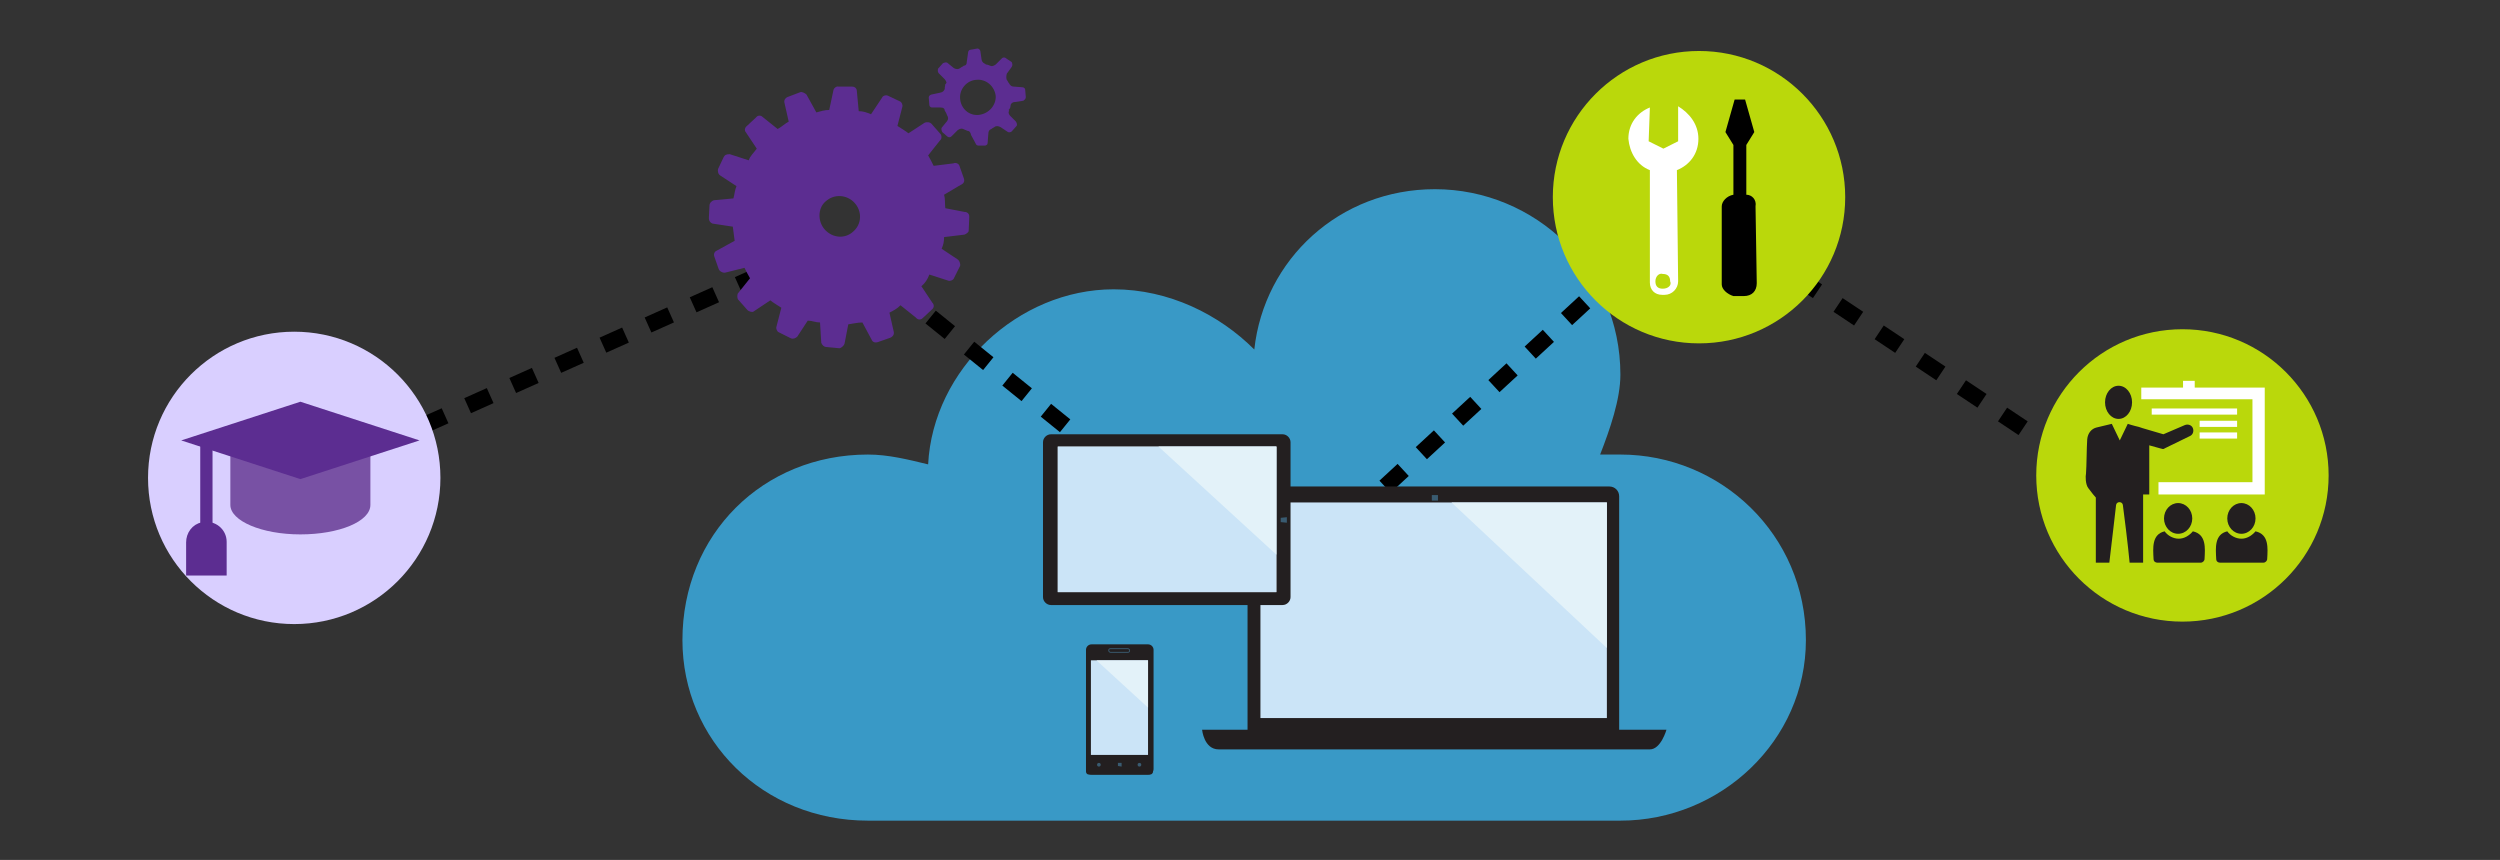 <?xml version="1.0" encoding="utf-8"?>
<!-- Generator: Adobe Illustrator 20.1.0, SVG Export Plug-In . SVG Version: 6.00 Build 0)  -->
<svg version="1.1" xmlns="http://www.w3.org/2000/svg" xmlns:xlink="http://www.w3.org/1999/xlink" x="0px" y="0px"
	 viewBox="0 0 407 140" style="enable-background:new 0 0 407 140;" xml:space="preserve">
<rect x="0" y="0" width="407" height="140" fill="#333333" stroke="none"/>
<style type="text/css">
	.st0{fill:none;stroke:#D6D6D6;stroke-miterlimit:10;}
	.st1{fill:#3999C6;}
	.st2{fill:#59B4D9;}
	.st3{fill:#FFFFFF;}
	.st4{fill:#7FBA00;}
	.st5{fill:#B8D432;}
	.st6{fill:#0072C6;}
	.st7{opacity:0.15;fill:#FFFFFF;enable-background:new    ;}
	.st8{opacity:0.7;fill:#0072C6;enable-background:new    ;}
	.st9{opacity:0.4;fill:#0072C6;enable-background:new    ;}
	.st10{fill:#0078D7;}
	.st11{fill:#478AA9;}
	.st12{clip-path:url(#SVGID_2_);fill:#478AA9;}
	.st13{fill:#FCD116;}
	.st14{opacity:0.6;fill:#FF8C00;enable-background:new    ;}
	.st15{fill:#231F20;}
	.st16{clip-path:url(#SVGID_4_);}
	.st17{fill:#25BBED;}
	.st18{fill:#60D1EF;}
	.st19{fill:#464646;}
	.st20{fill:#B8D71C;}
	.st21{fill:#2E2E2E;}
	.st22{fill:#757575;}
	.st23{fill-rule:evenodd;clip-rule:evenodd;fill:#96BCCE;}
	.st24{fill:#181717;}
	.st25{fill:#395B71;}
	.st26{fill:#CBE4F7;}
	.st27{fill:none;stroke:#000000;stroke-width:2.681;stroke-miterlimit:10;stroke-dasharray:4.022,4.022;}
	.st28{fill:#BAD80B;}
	.st29{fill:#E3F2F9;}
	.st30{fill:#A5A7AA;}
	.st31{fill:none;stroke:#395B71;stroke-width:0.147;stroke-miterlimit:10;}
	.st32{fill:#5C2D91;}
	.st33{fill:#D9CFFF;}
	.st34{fill:#7851A4;}
	.st35{fill:#5C2D91;stroke:#5C2D91;stroke-width:2;stroke-miterlimit:10;}
	.st36{fill:#CBE7F3;}
	.st37{fill:#59B4D9;enable-background:new    ;}
	.st38{fill:#86C8E3;}
	.st39{opacity:0.65;}
	.st40{fill:#D83B01;}
	.st41{opacity:0.15;enable-background:new    ;}
	.st42{fill-rule:evenodd;clip-rule:evenodd;fill:#A5D6EA;stroke:#A5D6EA;stroke-miterlimit:10;}
	.st43{fill:none;stroke:#000000;stroke-width:2.681;stroke-miterlimit:10;stroke-dasharray:4.022,4.022;}
	.st44{fill:#FFB900;}
	.st45{opacity:0.4;fill:#B8D432;enable-background:new    ;}
	.st46{fill:#AEE7DD;}
	.st47{clip-path:url(#SVGID_6_);}
	.st48{fill:none;}
	.st49{fill:#6BD8F7;}
	.st50{fill:#6BD2C1;}
	.st51{fill:#D7E871;}
	.st52{fill:#C8E6F2;}
	.st53{clip-path:url(#SVGID_8_);}
	.st54{clip-path:url(#SVGID_10_);fill:#57A5C4;}
	.st55{clip-path:url(#SVGID_10_);fill:#B4A0FF;}
	.st56{clip-path:url(#SVGID_10_);fill:#6BD8F7;}
	.st57{clip-path:url(#SVGID_10_);fill:#51CBB6;}
	.st58{clip-path:url(#SVGID_10_);fill:none;}
	.st59{clip-path:url(#SVGID_12_);fill:#57A5C4;}
	.st60{clip-path:url(#SVGID_12_);fill:#B4A0FF;}
	.st61{clip-path:url(#SVGID_12_);fill:#6BD8F7;}
	.st62{clip-path:url(#SVGID_12_);fill:#51CBB6;}
	.st63{clip-path:url(#SVGID_12_);fill:none;}
	.st64{fill:#94B3B5;stroke:#59B4D9;stroke-width:2;stroke-miterlimit:10;}
	.st65{clip-path:url(#SVGID_14_);}
	.st66{fill:#8DC2ED;}
	.st67{clip-path:url(#SVGID_16_);}
	.st68{clip-path:url(#SVGID_18_);}
	.st69{fill:#BAD80A;}
	.st70{fill:#A5D6EA;}
	.st71{clip-path:url(#SVGID_18_);fill:none;}
	.st72{clip-path:url(#SVGID_20_);}
	.st73{clip-path:url(#SVGID_20_);fill:none;}
	.st74{clip-path:url(#SVGID_22_);}
	.st75{clip-path:url(#SVGID_22_);fill:none;}
	.st76{clip-path:url(#SVGID_24_);}
	.st77{clip-path:url(#SVGID_24_);fill:none;}
	.st78{fill:#95B1C3;}
	.st79{fill:#427A57;}
	.st80{fill:#FFDD8B;}
	.st81{fill:#FAB05D;}
	.st82{fill:#FFC988;}
	.st83{fill:#00B294;}
	.st84{fill:#E6835F;}
	.st85{fill:#6FD9F8;}
	.st86{fill:#8A68B0;}
	.st87{fill:#B4A0FF;}
	.st88{fill:#489EE2;}
</style>
<g id="frames">
</g>
<g id="Layer_1">
	<path class="st1" d="M263.8,74h-3.3c1.6-4.1,3.3-9,3.3-13c0-17.1-13.9-30.2-30.2-30.2c-15.5,0-27.8,11.4-29.4,26.1
		c-5.7-5.7-13.9-9.8-22.9-9.8c-15.5,0-29.4,13-30.2,28.5c-3.3-0.8-6.5-1.6-9.8-1.6c-17.1,0-30.2,13-30.2,30.2
		c0,16.3,13.1,29.4,30.2,29.4h122.5c16.3,0,30.2-13,30.2-29.4C294,87,280.1,74,263.8,74"/>
	<polyline class="st27" points="139,41.5 206.9,96.4 275,33.5 340,76.8 	"/>
	<line class="st27" x1="54.1" y1="75.9" x2="131" y2="41.5"/>
	<circle class="st28" cx="355.3" cy="77.4" r="23.8"/>
	<g>
		<g>
			<g>
				<ellipse class="st15" cx="344.9" cy="65.5" rx="2.2" ry="2.7"/>
			</g>
			<g>
				<g>
					<ellipse class="st15" cx="364.9" cy="84.4" rx="2.3" ry="2.5"/>
				</g>
				<g>
					<path class="st15" d="M367.2,86.5c-0.6,0.7-1.4,1.2-2.3,1.2c-0.9,0-1.8-0.5-2.3-1.2c-2.1,0.5-1.9,2.7-1.8,4.5
						c0,0.4,0.3,0.6,0.6,0.6h7.1c0.3,0,0.6-0.3,0.6-0.6C369.2,89.2,369.4,87,367.2,86.5z"/>
				</g>
			</g>
			<g>
				<g>
					<ellipse class="st15" cx="354.6" cy="84.4" rx="2.3" ry="2.5"/>
				</g>
				<g>
					<path class="st15" d="M357,86.5c-0.6,0.7-1.4,1.2-2.3,1.2c-0.9,0-1.8-0.5-2.3-1.2c-2.1,0.5-1.9,2.7-1.8,4.5
						c0,0.4,0.3,0.6,0.6,0.6h7.1c0.3,0,0.6-0.3,0.6-0.6C359,89.2,359.2,87,357,86.5z"/>
				</g>
			</g>
			<g>
				<path class="st15" d="M340,79.5c0.6,0.8,1,1.3,1.2,1.5l0,10.6h2.2c0.3-2.3,1-8.7,1.1-9.4c0.1-0.6,1-0.6,1.1,0
					c0.1,0.6,0.9,7.1,1.1,9.4h2.2l0-11.1h1v-8l1.8,0.5c0.1,0,0.3,0.1,0.4,0.1c0.1,0,0.2,0,0.3-0.1l4.1-2c0.5-0.2,0.7-0.8,0.5-1.3
					c-0.2-0.5-0.8-0.7-1.3-0.5l-3.5,1.5l-3.4-1c-0.2-0.1-0.4-0.1-0.6-0.2l0,0l0,0c-0.9-0.2-1.8-0.5-1.8-0.5l-1.3,2.7h0l-1.3-2.7
					c0,0-1.6,0.4-2.5,0.6c-0.8,0.2-1.4,0.9-1.5,1.9c-0.1,1.4-0.1,4.4-0.2,5.6C339.5,77.5,339.5,78.9,340,79.5z"/>
			</g>
			<g>
				<rect x="350.3" y="66.5" class="st3" width="13.9" height="1"/>
			</g>
			<g>
				<rect x="358.1" y="68.5" class="st3" width="6.1" height="1"/>
			</g>
			<g>
				<rect x="358.1" y="70.4" class="st3" width="6.1" height="1"/>
			</g>
			<g>
				<polygon class="st3" points="357.3,63.1 357.3,62 355.4,62 355.4,63.1 348.6,63.1 348.6,65 366.7,65 366.7,78.5 351.4,78.5 
					351.4,80.5 368.7,80.5 368.7,63.1 				"/>
			</g>
		</g>
	</g>
	<g>
		<path class="st15" d="M263.6,120.2V80.8c0-0.9-0.7-1.6-1.6-1.6h-57.3c-0.9,0-1.6,0.7-1.6,1.6v39.4H263.6z"/>
		<rect x="205.2" y="81.8" class="st26" width="56.4" height="35.1"/>
		<path class="st15" d="M268.6,122c-1.8,0-67.8,0-70.2,0s-2.7-3.2-2.7-3.2h75.6C271.3,118.8,270.4,122,268.6,122z"/>
		<rect x="233.1" y="80.6" class="st25" width="1" height="0.9"/>
		<polygon class="st29" points="261.6,81.8 236.3,81.8 261.6,105.5 		"/>
	</g>
	<g>
		<path class="st15" d="M208.8,98.5h-37.7c-0.7,0-1.3-0.6-1.3-1.3V72c0-0.7,0.6-1.3,1.3-1.3h37.7c0.7,0,1.3,0.6,1.3,1.3v25.2
			C210.1,97.9,209.5,98.5,208.8,98.5z"/>
		<rect x="172.2" y="72.7" class="st30" width="35.6" height="23.7"/>
		<rect x="172.2" y="72.7" class="st26" width="35.6" height="23.7"/>
		<polygon class="st25" points="208.5,85 209.5,85.1 209.5,84.2 208.5,84.3 		"/>
		<polygon class="st29" points="207.8,90.3 207.8,72.7 188.6,72.7 		"/>
	</g>
	<g>
		<path class="st15" d="M186.9,126.1h-9.2c-0.5,0-0.9-0.4-0.9-0.9v-19.4c0-0.5,0.4-0.9,0.9-0.9h9.2c0.5,0,0.9,0.4,0.9,0.9v19.4
			C187.8,125.7,187.4,126.1,186.9,126.1z"/>
		<path class="st15" d="M176.8,123.3v2.3c0,0.3,0.2,0.5,0.5,0.5h9.9c0.3,0,0.5-0.2,0.5-0.5v-2.3H176.8z"/>
		<rect x="177.6" y="107.5" class="st26" width="9.3" height="15.4"/>
		<g>
			<path class="st31" d="M183.6,106.2h-2.8c-0.1,0-0.3-0.1-0.3-0.3s0.1-0.3,0.3-0.3h2.8c0.1,0,0.3,0.1,0.3,0.3
				S183.8,106.2,183.6,106.2z"/>
		</g>
		<circle class="st25" cx="178.9" cy="124.5" r="0.3"/>
		<circle class="st25" cx="185.5" cy="124.5" r="0.3"/>
		<polygon class="st25" points="182.6,124.8 182,124.7 182,124.2 182.6,124.2 		"/>
		<polygon class="st29" points="186.9,115.2 186.9,107.5 178.5,107.5 		"/>
	</g>
	<path class="st32" d="M158.8,23.3c0.1,0.3,0.3,0.4,0.5,0.4l1.1,0c0.3-0.1,0.4-0.2,0.4-0.6l0.1-1.3c0-0.5,0.2-0.7,0.5-0.8
		c0.2-0.2,0.4-0.2,0.6-0.4c0.3-0.1,0.5-0.1,0.9,0.1l1.2,0.8c0.2,0.1,0.5,0,0.6-0.1l0.8-0.9c0.1-0.1,0.1-0.4-0.1-0.7l-1-1
		c-0.3-0.4-0.2-0.6-0.1-0.8l-0.1-0.1c0.2-0.2,0.3-0.4,0.3-0.6c0-0.3,0.2-0.7,0.8-0.7l1.3-0.2c0.3-0.2,0.4-0.4,0.4-0.6l-0.1-1.2
		c0-0.2-0.2-0.4-0.5-0.4l-1.3-0.1c-0.5,0-0.7-0.3-0.8-0.5c-0.2-0.2-0.2-0.4-0.4-0.6c-0.1-0.3-0.1-0.5,0-1l0.8-1.1
		c0.2-0.3,0.1-0.6,0-0.8l-0.9-0.6c-0.2-0.2-0.5-0.2-0.7,0l-1,1c-0.4,0.3-0.7,0.3-0.9,0.2c-0.2-0.1-0.5-0.2-0.7-0.2l-0.1-0.1
		c-0.2-0.1-0.5-0.2-0.6-0.7l-0.2-1.4c-0.1-0.3-0.3-0.4-0.5-0.4L158,8.1c-0.2,0-0.4,0.2-0.4,0.5l-0.2,1.4c0,0.5-0.2,0.7-0.5,0.7
		c-0.2,0.2-0.4,0.2-0.6,0.4c-0.3,0.2-0.6,0.2-1,0l-1.1-0.9c-0.2-0.1-0.5,0-0.7,0.1l-0.8,0.9c0,0.2-0.1,0.4,0.1,0.7l1,1
		c0.3,0.4,0.4,0.6,0.1,0.8c0,0.2-0.1,0.4-0.1,0.8c-0.1,0.2-0.2,0.5-0.8,0.6l-1.4,0.3c-0.3,0.1-0.4,0.3-0.4,0.5l0.1,1.2
		c0,0.2,0.2,0.4,0.4,0.4l1.4,0c0.5,0,0.7,0.2,0.7,0.5c0.2,0.3,0.3,0.5,0.4,0.8c0.2,0.3,0.2,0.6,0,0.9l-0.9,1.1
		c-0.1,0.2,0,0.5,0.1,0.7l0.8,0.7c0.2,0.2,0.5,0.2,0.7,0l1-1c0.4-0.3,0.7-0.3,0.9-0.2c0.2,0.1,0.5,0.2,0.7,0.3
		c0.3,0,0.5,0.2,0.6,0.7L158.8,23.3 M162.1,15.6c0.1,1.5-1.1,2.9-2.7,3.1c-1.6,0.2-3-1-3.1-2.7c-0.1-1.5,1.1-2.9,2.6-3
		C160.5,12.8,161.9,14,162.1,15.6"/>
	<path class="st32" d="M153,22.9c0.4-0.3,0.3-0.9,0.1-1.1l-1.5-1.7c-0.2-0.2-0.7-0.3-1.1-0.1l-2.6,1.7c-0.5-0.4-1.2-0.8-1.8-1.2
		l0.8-3.1c0.1-0.3-0.1-0.8-0.4-0.9l-1.9-0.9c-0.4-0.2-0.9,0-1,0.3l-1.8,2.7c-0.7-0.3-1.3-0.5-2-0.5l-0.3-3.2c0-0.5-0.3-0.8-0.8-0.8
		l-2.2,0c-0.3-0.1-0.7,0.2-0.8,0.5l-0.7,3.3c-0.7,0-1.4,0.2-2.1,0.4l-1.6-2.9c-0.2-0.2-0.7-0.5-1-0.4l-2.1,0.8
		c-0.3,0.1-0.6,0.5-0.5,0.9l0.7,3.1c-0.6,0.3-1.2,0.9-1.8,1.2l-2.5-2c-0.2-0.2-0.7-0.3-1,0.1l-1.5,1.4c-0.4,0.3-0.4,0.8-0.2,1
		l1.8,2.7c-0.5,0.7-1.1,1.2-1.3,1.9l-3.1-1c-0.5,0-0.8,0.1-1,0.5l-0.9,1.9c-0.1,0.3,0,0.9,0.4,1.1l2.6,1.7c-0.3,0.7-0.3,1.3-0.5,2
		l-3.2,0.3c-0.3,0.1-0.7,0.4-0.7,0.9l-0.1,2c0,0.5,0.3,0.8,0.6,0.9l3.3,0.5c0.1,0.8,0.2,1.6,0.3,2.3l-2.9,1.6
		c-0.3,0.1-0.6,0.5-0.4,1l0.7,2c0.1,0.3,0.5,0.6,1,0.6l3.2-0.8c0.3,0.6,0.6,1.2,0.9,1.7l-2,2.5c-0.1,0.3-0.1,0.8,0.1,1l1.5,1.7
		c0.2,0.2,0.8,0.4,1,0.2l2.7-1.8c0.5,0.4,1.2,0.8,1.8,1.2l-0.8,3.1c-0.1,0.3,0.1,0.8,0.4,0.9l2,1c0.3,0.1,0.7,0,1-0.3l1.7-2.6
		c0.7,0,1.3,0.3,2,0.3l0.2,3.3c0.1,0.3,0.4,0.7,0.9,0.7l2.1,0.2c0.3-0.1,0.7-0.4,0.8-0.8l0.6-3.1c0.8-0.1,1.5-0.3,2.3-0.3l1.5,2.8
		c0.2,0.5,0.7,0.5,1,0.4l2-0.7c0.5-0.2,0.7-0.6,0.6-1l-0.7-3.1c0.6-0.3,1.2-0.6,1.8-1.2l2.5,2c0.3,0.4,0.8,0.4,1.1,0.1l1.5-1.4
		c0.4-0.3,0.4-0.8,0.1-1.1l-1.8-2.7c0.6-0.5,1-1.1,1.3-1.9l3.1,1c0.3,0.1,0.8-0.1,0.9-0.4l1-2c0.1-0.3-0.1-0.8-0.3-1l-2.7-1.8
		c0.3-0.7,0.4-1.2,0.4-1.9l3.3-0.4c0.3-0.1,0.7-0.4,0.7-0.6l0.1-2.3c0-0.5-0.3-0.8-0.8-0.8l-3.1-0.6c-0.1-0.8,0-1.5-0.2-2.2l2.7-1.6
		c0.5-0.2,0.7-0.6,0.5-1.1l-0.7-2c-0.1-0.3-0.5-0.6-1-0.4L152,27c-0.3-0.6-0.6-1.2-0.9-1.7L153,22.9 M139.1,33
		c1.3,1.4,1.2,3.5-0.2,4.7c-1.3,1.2-3.3,1.1-4.6-0.3c-1.2-1.3-1.2-3.5,0.1-4.6C135.8,31.5,137.9,31.7,139.1,33"/>
	<circle class="st3" cx="279" cy="32.9" r="19.1"/>
	<circle class="st33" cx="47.9" cy="77.8" r="23.8"/>
	<circle class="st28" cx="276.6" cy="32.1" r="23.8"/>
	<g>
		<path class="st34" d="M60.3,82.2c0,2.7-5.1,4.8-11.4,4.8s-11.4-2.2-11.4-4.8v-8.9h22.8V82.2z"/>
		<polygon class="st32" points="68.3,71.7 48.9,78 29.5,71.7 48.9,65.4 		"/>
		<line class="st35" x1="33.6" y1="72.6" x2="33.6" y2="86.1"/>
		<path class="st35" d="M35.9,88.2c0-1.4-1.3-2.5-2.8-2.2c-1.1,0.2-1.8,1.2-1.8,2.3l0,4.4h4.6V88.2z"/>
	</g>
	<g>
		<path class="st3" d="M273.2,17.3l0,5.7l-2.4,1.2l-2.4-1.2l0.2-5.5c-2,0.8-3.5,2.6-3.5,5.1c0.2,2.2,1.4,4.3,3.5,5.1l0,18.3
			c0,1.2,0.8,2,2,2l0.4,0c1.2,0,2.2-1,2.2-2.2L273,27.7c2-0.8,3.5-2.6,3.5-5.1C276.5,20.2,275,18.4,273.2,17.3 M270.7,47
			c-0.8,0-1.2-0.4-1.2-1.2c0-0.8,0.6-1.4,1.2-1.2c0.8,0,1.2,0.4,1.2,1.2C272.2,46.4,271.6,47,270.7,47"/>
		<path d="M282.2,48.2l1.7,0c1.3,0,2.1-0.8,2.1-2.1l-0.2-12.5c0.2-1.1-0.6-1.9-1.5-1.9l0-8.1l1.3-2.1l-1.5-5.3l-1.7,0l-1.5,5.3
			l1.3,2.1l0,8.1c-1.1,0.2-1.9,1.1-1.9,1.9l0,12.7C280.3,47.1,281.2,47.9,282.2,48.2"/>
	</g>
</g>
</svg>
